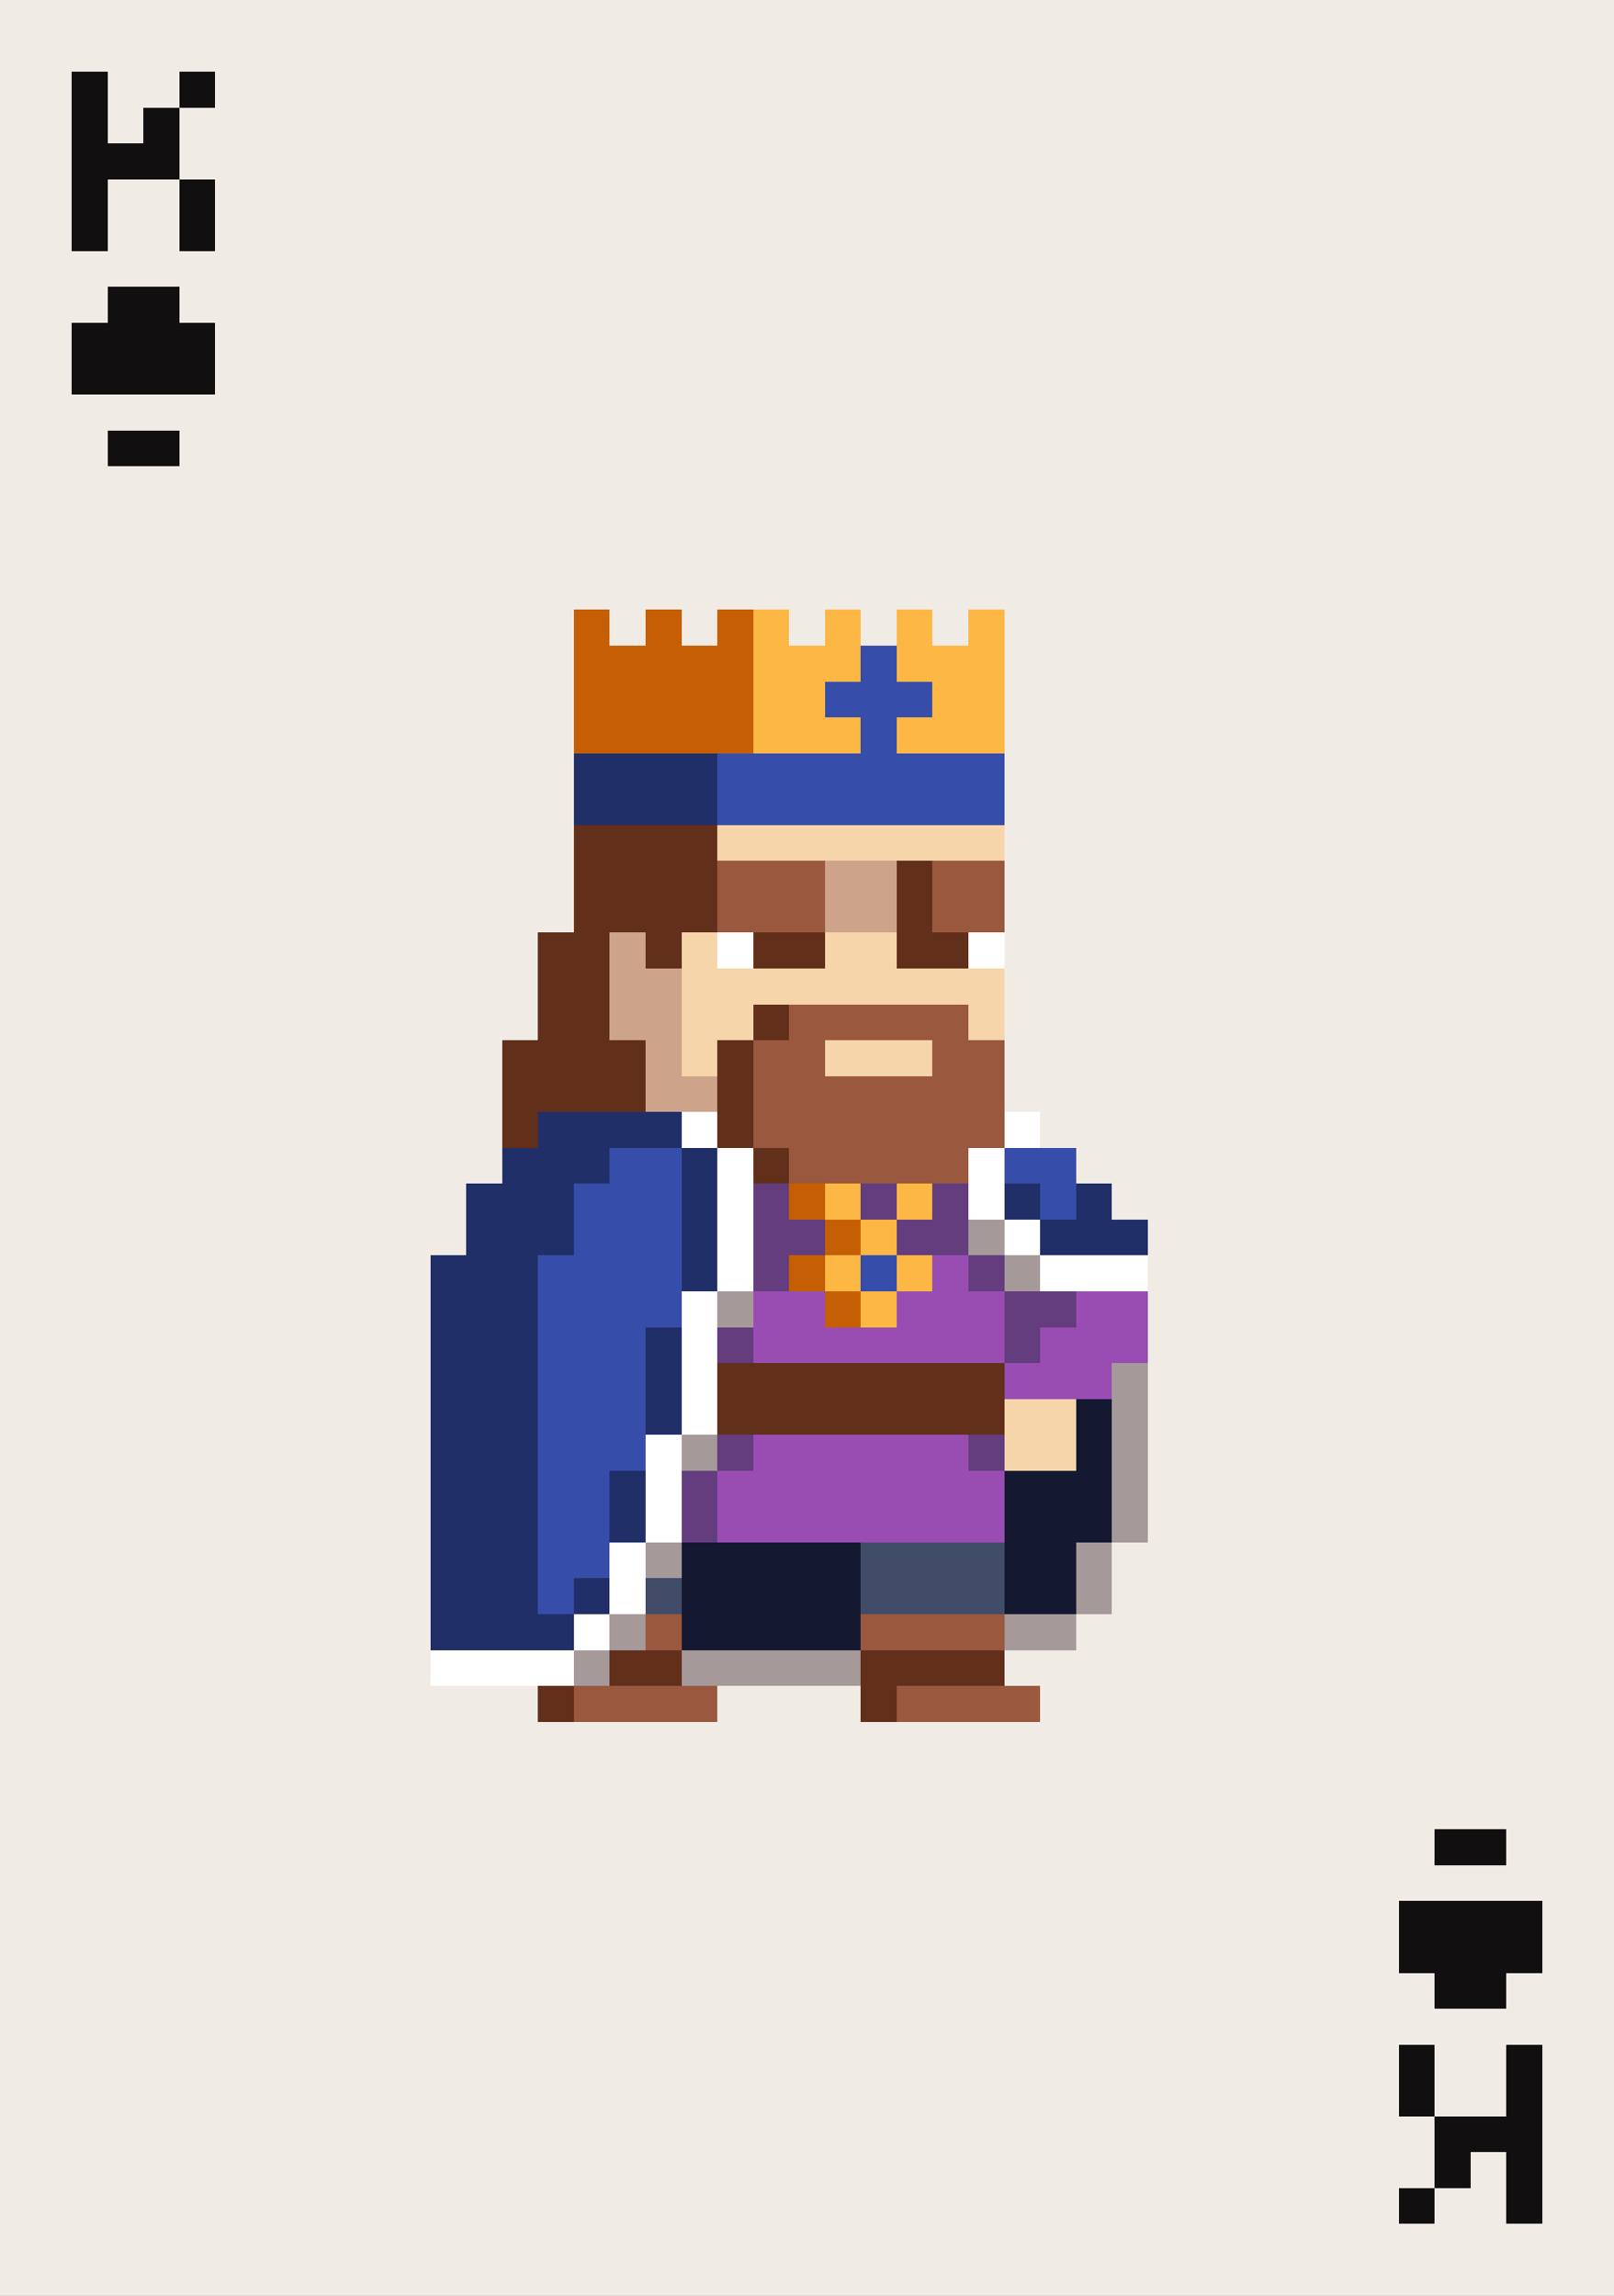 <svg xmlns="http://www.w3.org/2000/svg" viewBox="0 -0.5 45 64" shape-rendering="crispEdges">
<rect x="0" y="-0.5" width="45" height="64" fill="#808080" stroke="none"/>
<path stroke="#f1ebe5" d="M0 0h45M0 1h45M0 2h2M3 2h2M6 2h39M0 3h2M3 3h1M5 3h40M0 4h2M5 4h40M0 5h2M3 5h2M6 5h39M0 6h2M3 6h2M6 6h39M0 7h45M0 8h3M5 8h40M0 9h2M6 9h39M0 10h2M6 10h39M0 11h45M0 12h3M5 12h40M0 13h45M0 14h45M0 15h45M0 16h45M0 17h16M17 17h1M19 17h1M22 17h1M24 17h1M26 17h1M28 17h17M0 18h16M28 18h17M0 19h16M28 19h17M0 20h16M28 20h17M0 21h16M28 21h17M0 22h16M28 22h17M0 23h16M28 23h17M0 24h16M28 24h17M0 25h16M28 25h17M0 26h15M28 26h17M0 27h15M28 27h17M0 28h15M28 28h17M0 29h14M28 29h17M0 30h14M28 30h17M0 31h14M29 31h16M0 32h14M30 32h15M0 33h13M31 33h14M0 34h13M32 34h13M0 35h12M32 35h13M0 36h12M32 36h13M0 37h12M32 37h13M0 38h12M32 38h13M0 39h12M32 39h13M0 40h12M32 40h13M0 41h12M32 41h13M0 42h12M32 42h13M0 43h12M31 43h14M0 44h12M31 44h14M0 45h12M30 45h15M0 46h12M28 46h17M0 47h15M20 47h4M29 47h16M0 48h45M0 49h45M0 50h45M0 51h40M42 51h3M0 52h45M0 53h39M43 53h2M0 54h39M43 54h2M0 55h40M42 55h3M0 56h45M0 57h39M40 57h2M43 57h2M0 58h39M40 58h2M43 58h2M0 59h40M43 59h2M0 60h40M41 60h1M43 60h2M0 61h39M40 61h2M43 61h2M0 62h45M0 63h45" />
<path stroke="#110f0f" d="M2 2h1M5 2h1M2 3h1M4 3h1M2 4h3M2 5h1M5 5h1M2 6h1M5 6h1M3 8h2M2 9h4M2 10h4M3 12h2M40 51h2M39 53h4M39 54h4M40 55h2M39 57h1M42 57h1M39 58h1M42 58h1M40 59h3M40 60h1M42 60h1M39 61h1M42 61h1" />
<path stroke="#c65e03" d="M16 17h1M18 17h1M20 17h1M16 18h5M16 19h5M16 20h5M22 33h1M23 34h1M22 35h1M23 36h1" />
<path stroke="#fcb744" d="M21 17h1M23 17h1M25 17h1M27 17h1M21 18h3M25 18h3M21 19h2M26 19h2M21 20h3M25 20h3M23 33h1M25 33h1M24 34h1M23 35h1M25 35h1M24 36h1" />
<path stroke="#374daa" d="M24 18h1M23 19h3M24 20h1M20 21h8M20 22h8M17 32h2M28 32h2M16 33h3M29 33h1M16 34h3M15 35h4M24 35h1M15 36h4M15 37h3M15 38h3M15 39h3M15 40h3M15 41h2M15 42h2M15 43h2M15 44h1" />
<path stroke="#212f68" d="M16 21h4M16 22h4M15 31h4M14 32h3M19 32h1M13 33h3M19 33h1M28 33h1M30 33h1M13 34h3M19 34h1M29 34h3M12 35h3M19 35h1M12 36h3M12 37h3M18 37h1M12 38h3M18 38h1M12 39h3M18 39h1M12 40h3M12 41h3M17 41h1M12 42h3M17 42h1M12 43h3M12 44h3M16 44h1M12 45h4" />
<path stroke="#622f1a" d="M16 23h4M16 24h4M25 24h1M16 25h4M25 25h1M15 26h2M18 26h1M21 26h2M25 26h2M15 27h2M15 28h2M21 28h1M14 29h4M20 29h1M14 30h4M20 30h1M14 31h1M20 31h1M21 32h1M20 38h8M20 39h8M17 46h2M24 46h4M15 47h1M24 47h1" />
<path stroke="#f6d5aa" d="M20 23h8M19 26h1M23 26h2M19 27h9M19 28h2M27 28h1M19 29h1M23 29h3M28 39h2M28 40h2" />
<path stroke="#9a583e" d="M20 24h3M26 24h2M20 25h3M26 25h2M22 28h5M21 29h2M26 29h2M21 30h7M21 31h7M22 32h5M18 45h1M24 45h4M16 47h4M25 47h4" />
<path stroke="#cda48a" d="M23 24h2M23 25h2M17 26h1M17 27h2M17 28h2M18 29h1M18 30h2" />
<path stroke="#ffffff" d="M20 26h1M27 26h1M19 31h1M28 31h1M20 32h1M27 32h1M20 33h1M27 33h1M20 34h1M28 34h1M20 35h1M29 35h3M19 36h1M19 37h1M19 38h1M19 39h1M18 40h1M18 41h1M18 42h1M17 43h1M17 44h1M16 45h1M12 46h4" />
<path stroke="#633d7e" d="M21 33h1M24 33h1M26 33h1M21 34h2M25 34h2M21 35h1M27 35h1M28 36h2M20 37h1M28 37h1M20 40h1M27 40h1M19 41h1M19 42h1" />
<path stroke="#a59999" d="M27 34h1M28 35h1M20 36h1M31 38h1M31 39h1M19 40h1M31 40h1M31 41h1M31 42h1M18 43h1M30 43h1M30 44h1M17 45h1M28 45h2M16 46h1M19 46h5" />
<path stroke="#994db2" d="M26 35h1M21 36h2M25 36h3M30 36h2M21 37h7M29 37h3M28 38h3M21 40h6M20 41h8M20 42h8" />
<path stroke="#141931" d="M30 39h1M30 40h1M28 41h3M28 42h3M19 43h5M28 43h2M19 44h5M28 44h2M19 45h5" />
<path stroke="#414c68" d="M24 43h4M18 44h1M24 44h4" />
</svg>